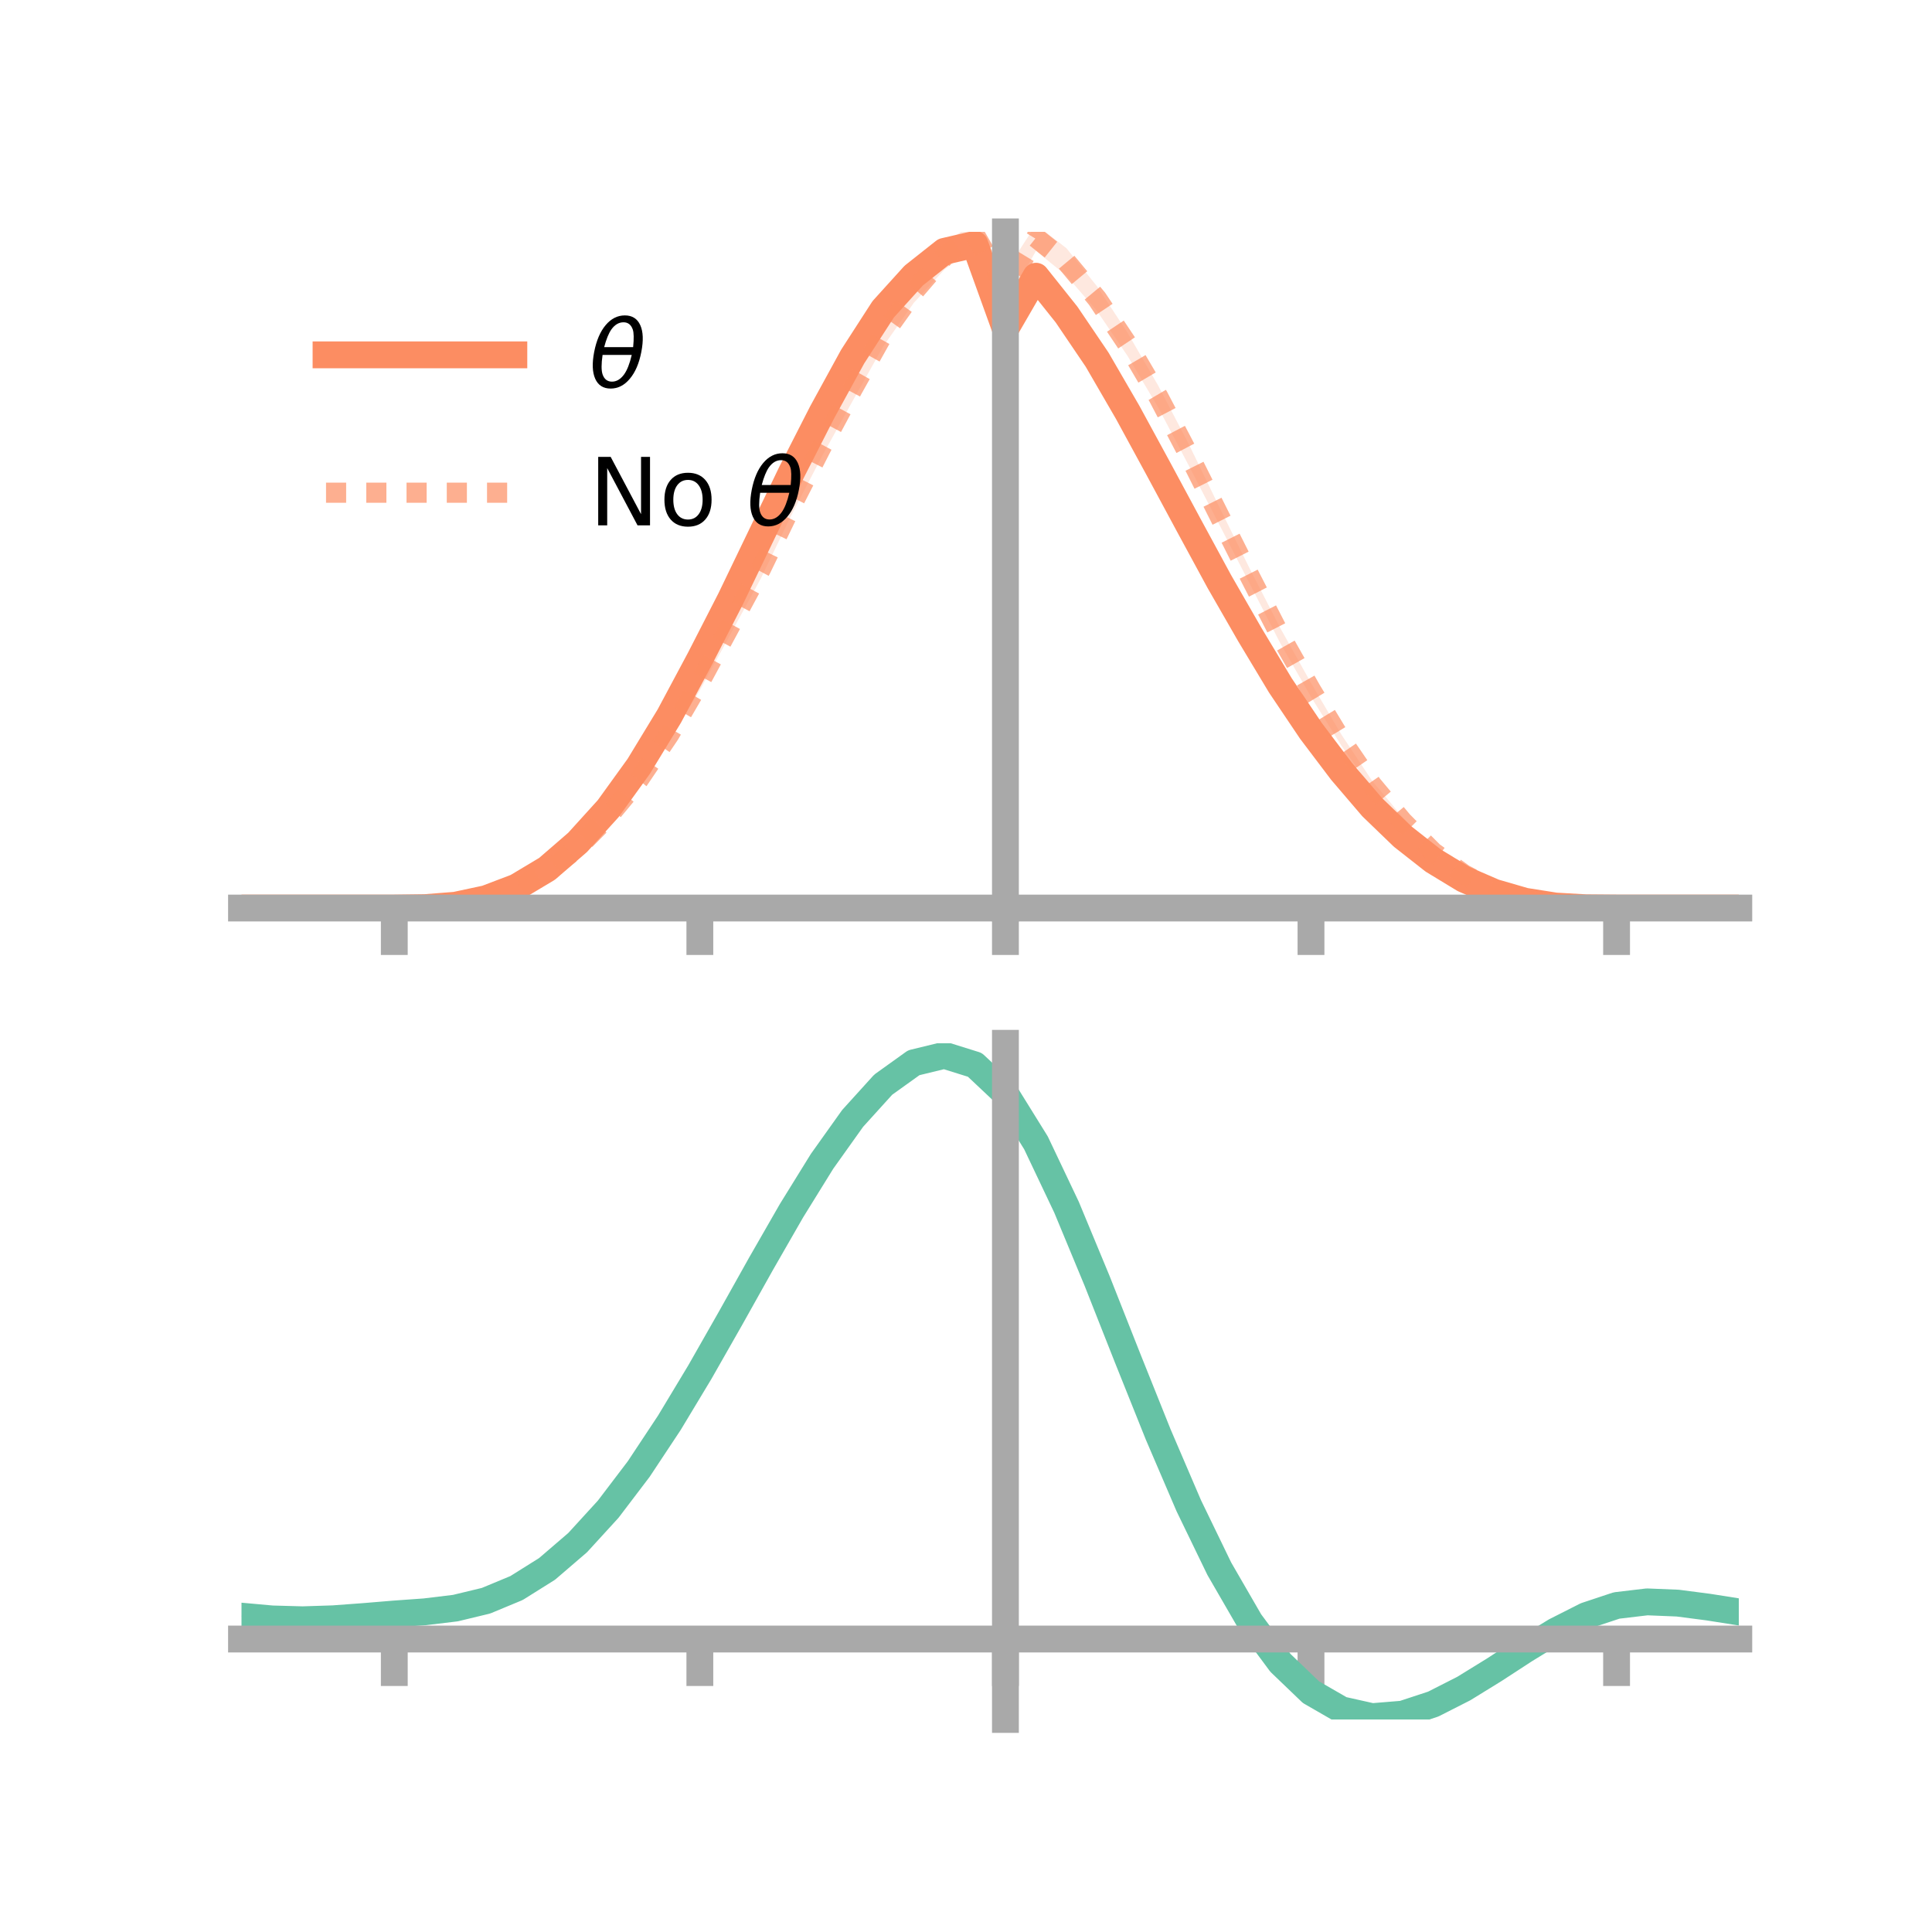 <?xml version="1.0" encoding="utf-8" standalone="no"?>
<!DOCTYPE svg PUBLIC "-//W3C//DTD SVG 1.1//EN"
  "http://www.w3.org/Graphics/SVG/1.1/DTD/svg11.dtd">
<!-- Created with matplotlib (https://matplotlib.org/) -->
<svg height="144pt" version="1.1" viewBox="0 0 144 144" width="144pt" xmlns="http://www.w3.org/2000/svg" xmlns:xlink="http://www.w3.org/1999/xlink">
 <defs>
  <style type="text/css">*{stroke-linecap:butt;stroke-linejoin:round;}</style>
 </defs>
 <g id="figure_1">
  <g id="patch_1">
   <path d="M 0 144 
L 144 144 
L 144 0 
L 0 0 
z
" style="fill:none;"/>
  </g>
  <g id="axes_1">
   <g id="patch_2">
    <path d="M 18 67.68 
L 129.6 67.68 
L 129.6 17.28 
L 18 17.28 
z
" style="fill:none;"/>
   </g>
   <g id="PolyCollection_1">
    <path clip-path="url(#p8a21027cef)" d="M 18 67.68 
L 18 67.68 
L 20.278 67.68 
L 22.555 67.68 
L 24.833 67.68 
L 27.11 67.68 
L 29.388 67.68 
L 31.665 67.635 
L 33.943 67.433 
L 36.22 66.905 
L 38.498 66.004 
L 40.776 64.575 
L 43.053 62.575 
L 45.331 59.946 
L 47.608 56.693 
L 49.886 52.955 
L 52.163 48.518 
L 54.441 44.154 
L 56.718 39.33 
L 58.996 34.376 
L 61.273 29.813 
L 63.551 25.652 
L 65.829 21.974 
L 68.106 19.482 
L 70.384 17.738 
L 72.661 17.28 
L 74.939 23.288 
L 77.216 19.695 
L 79.494 22.4 
L 81.771 25.984 
L 84.049 29.856 
L 86.327 34.177 
L 88.604 38.43 
L 90.882 42.578 
L 93.159 46.695 
L 95.437 50.576 
L 97.714 54.086 
L 99.992 57.113 
L 102.269 59.887 
L 104.547 62.09 
L 106.824 63.95 
L 109.102 65.362 
L 111.38 66.415 
L 113.657 67.093 
L 115.935 67.496 
L 118.212 67.65 
L 120.49 67.68 
L 122.767 67.68 
L 125.045 67.68 
L 127.322 67.68 
L 129.6 67.68 
L 129.6 67.68 
L 129.6 67.68 
L 127.322 67.68 
L 125.045 67.68 
L 122.767 67.68 
L 120.49 67.68 
L 118.212 67.672 
L 115.935 67.564 
L 113.657 67.248 
L 111.38 66.607 
L 109.102 65.686 
L 106.824 64.329 
L 104.547 62.615 
L 102.269 60.426 
L 99.992 57.87 
L 97.714 54.875 
L 95.437 51.616 
L 93.159 47.916 
L 90.882 44.111 
L 88.604 39.86 
L 86.327 35.655 
L 84.049 31.608 
L 81.771 27.627 
L 79.494 24.491 
L 77.216 21.481 
L 74.939 25.759 
L 72.661 19.138 
L 70.384 19.733 
L 68.106 21.595 
L 65.829 24.13 
L 63.551 27.51 
L 61.273 31.669 
L 58.996 36.032 
L 56.718 40.553 
L 54.441 45.187 
L 52.163 49.709 
L 49.886 53.789 
L 47.608 57.542 
L 45.331 60.598 
L 43.053 62.996 
L 40.776 64.938 
L 38.498 66.234 
L 36.22 67.064 
L 33.943 67.508 
L 31.665 67.665 
L 29.388 67.68 
L 27.11 67.68 
L 24.833 67.68 
L 22.555 67.68 
L 20.278 67.68 
L 18 67.68 
z
" style="fill:#fc8d62;fill-opacity:0.2;"/>
   </g>
   <g id="PolyCollection_2">
    <path clip-path="url(#p8a21027cef)" d="M 18 67.68 
L 18 67.68 
L 20.278 67.68 
L 22.555 67.68 
L 24.833 67.68 
L 27.11 67.68 
L 29.388 67.68 
L 31.665 67.638 
L 33.943 67.44 
L 36.22 66.946 
L 38.498 66.103 
L 40.776 64.805 
L 43.053 62.91 
L 45.331 60.569 
L 47.608 57.724 
L 49.886 54.35 
L 52.163 50.229 
L 54.441 45.966 
L 56.718 41.716 
L 58.996 37.038 
L 61.273 32.495 
L 63.551 28.103 
L 65.829 24.041 
L 68.106 20.923 
L 70.384 18.099 
L 72.661 16.608 
L 74.939 20.246 
L 77.216 16.74 
L 79.494 18.509 
L 81.771 21.347 
L 84.049 24.812 
L 86.327 28.743 
L 88.604 33.101 
L 90.882 37.793 
L 93.159 42.405 
L 95.437 46.836 
L 97.714 50.901 
L 99.992 54.769 
L 102.269 58.197 
L 104.547 60.914 
L 106.824 63.306 
L 109.102 64.954 
L 111.38 66.247 
L 113.657 67.034 
L 115.935 67.473 
L 118.212 67.647 
L 120.49 67.68 
L 122.767 67.68 
L 125.045 67.68 
L 127.322 67.68 
L 129.6 67.68 
L 129.6 67.68 
L 129.6 67.68 
L 127.322 67.68 
L 125.045 67.68 
L 122.767 67.68 
L 120.49 67.68 
L 118.212 67.675 
L 115.935 67.553 
L 113.657 67.197 
L 111.38 66.491 
L 109.102 65.37 
L 106.824 63.708 
L 104.547 61.534 
L 102.269 58.817 
L 99.992 55.597 
L 97.714 51.942 
L 95.437 47.965 
L 93.159 43.529 
L 90.882 39.104 
L 88.604 34.703 
L 86.327 30.372 
L 84.049 26.542 
L 81.771 23.192 
L 79.494 20.557 
L 77.216 18.699 
L 74.939 22.721 
L 72.661 18.386 
L 70.384 20.102 
L 68.106 22.576 
L 65.829 25.822 
L 63.551 29.886 
L 61.273 33.996 
L 58.996 38.374 
L 56.718 43.096 
L 54.441 47.279 
L 52.163 51.449 
L 49.886 55.144 
L 47.608 58.507 
L 45.331 61.157 
L 43.053 63.421 
L 40.776 65.191 
L 38.498 66.358 
L 36.22 67.133 
L 33.943 67.518 
L 31.665 67.666 
L 29.388 67.68 
L 27.11 67.68 
L 24.833 67.68 
L 22.555 67.68 
L 20.278 67.68 
L 18 67.68 
z
" style="fill:#fc8d62;fill-opacity:0.2;"/>
   </g>
   <g id="matplotlib.axis_1">
    <g id="xtick_1">
     <g id="line2d_1">
      <defs>
       <path d="M 0 0 
L 0 3.5 
" id="m864f9c9776" style="stroke:#a9a9a9;stroke-width:2;"/>
      </defs>
      <g>
       <use style="fill:#a9a9a9;stroke:#a9a9a9;stroke-width:2;" x="29.388" xlink:href="#m864f9c9776" y="67.68"/>
      </g>
     </g>
    </g>
    <g id="xtick_2">
     <g id="line2d_2">
      <g>
       <use style="fill:#a9a9a9;stroke:#a9a9a9;stroke-width:2;" x="52.163" xlink:href="#m864f9c9776" y="67.68"/>
      </g>
     </g>
    </g>
    <g id="xtick_3">
     <g id="line2d_3">
      <g>
       <use style="fill:#a9a9a9;stroke:#a9a9a9;stroke-width:2;" x="74.939" xlink:href="#m864f9c9776" y="67.68"/>
      </g>
     </g>
    </g>
    <g id="xtick_4">
     <g id="line2d_4">
      <g>
       <use style="fill:#a9a9a9;stroke:#a9a9a9;stroke-width:2;" x="97.714" xlink:href="#m864f9c9776" y="67.68"/>
      </g>
     </g>
    </g>
    <g id="xtick_5">
     <g id="line2d_5">
      <g>
       <use style="fill:#a9a9a9;stroke:#a9a9a9;stroke-width:2;" x="120.49" xlink:href="#m864f9c9776" y="67.68"/>
      </g>
     </g>
    </g>
   </g>
   <g id="matplotlib.axis_2"/>
   <g id="line2d_6">
    <path clip-path="url(#p8a21027cef)" d="M 18 67.68 
L 20.278 67.68 
L 22.555 67.68 
L 24.833 67.68 
L 27.11 67.68 
L 29.388 67.68 
L 31.665 67.65 
L 33.943 67.471 
L 36.22 66.985 
L 38.498 66.119 
L 40.776 64.756 
L 43.053 62.785 
L 45.331 60.272 
L 47.608 57.118 
L 49.886 53.372 
L 52.163 49.113 
L 54.441 44.67 
L 56.718 39.942 
L 58.996 35.204 
L 61.273 30.741 
L 63.551 26.581 
L 65.829 23.052 
L 68.106 20.538 
L 70.384 18.735 
L 72.661 18.209 
L 74.939 24.523 
L 77.216 20.588 
L 79.494 23.445 
L 81.771 26.805 
L 84.049 30.732 
L 86.327 34.916 
L 88.604 39.145 
L 90.882 43.344 
L 93.159 47.306 
L 95.437 51.096 
L 97.714 54.48 
L 99.992 57.492 
L 102.269 60.156 
L 104.547 62.353 
L 106.824 64.14 
L 109.102 65.524 
L 111.38 66.511 
L 113.657 67.171 
L 115.935 67.53 
L 118.212 67.661 
L 120.49 67.68 
L 122.767 67.68 
L 125.045 67.68 
L 127.322 67.68 
L 129.6 67.68 
" style="fill:none;stroke:#fc8d62;stroke-linecap:square;stroke-width:2;"/>
   </g>
   <g id="line2d_7">
    <path clip-path="url(#p8a21027cef)" d="M 18 67.68 
L 20.278 67.68 
L 22.555 67.68 
L 24.833 67.68 
L 27.11 67.68 
L 29.388 67.68 
L 31.665 67.652 
L 33.943 67.479 
L 36.22 67.039 
L 38.498 66.23 
L 40.776 64.998 
L 43.053 63.165 
L 45.331 60.863 
L 47.608 58.116 
L 49.886 54.747 
L 52.163 50.839 
L 54.441 46.622 
L 56.718 42.406 
L 58.996 37.706 
L 61.273 33.245 
L 63.551 28.994 
L 65.829 24.931 
L 68.106 21.75 
L 70.384 19.1 
L 72.661 17.497 
L 74.939 21.484 
L 77.216 17.72 
L 79.494 19.533 
L 81.771 22.269 
L 84.049 25.677 
L 86.327 29.558 
L 88.604 33.902 
L 90.882 38.448 
L 93.159 42.967 
L 95.437 47.4 
L 97.714 51.421 
L 99.992 55.183 
L 102.269 58.507 
L 104.547 61.224 
L 106.824 63.507 
L 109.102 65.162 
L 111.38 66.369 
L 113.657 67.115 
L 115.935 67.513 
L 118.212 67.661 
L 120.49 67.68 
L 122.767 67.68 
L 125.045 67.68 
L 127.322 67.68 
L 129.6 67.68 
" style="fill:none;stroke:#fc8d62;stroke-dasharray:1.5,1.5;stroke-dashoffset:0;stroke-opacity:0.7;stroke-width:1.5;"/>
   </g>
   <g id="patch_3">
    <path d="M 74.939 67.68 
L 74.939 17.28 
" style="fill:none;stroke:#a9a9a9;stroke-linecap:square;stroke-linejoin:miter;stroke-width:2;"/>
   </g>
   <g id="patch_4">
    <path d="M 129.6 67.68 
L 129.6 17.28 
" style="fill:none;"/>
   </g>
   <g id="patch_5">
    <path d="M 18 67.68 
L 129.6 67.68 
" style="fill:none;stroke:#a9a9a9;stroke-linecap:square;stroke-linejoin:miter;stroke-width:2;"/>
   </g>
   <g id="patch_6">
    <path d="M 18 17.28 
L 129.6 17.28 
" style="fill:none;"/>
   </g>
   <g id="legend_1">
    <g id="line2d_8">
     <path d="M 24.3 26.449 
L 38.3 26.449 
" style="fill:none;stroke:#fc8d62;stroke-linecap:square;stroke-width:2;"/>
    </g>
    <g id="line2d_9"/>
    <g id="text_1">
     <!-- $\theta$ -->
     <g transform="translate(43.9 28.899)scale(0.07 -0.07)">
      <defs>
       <path d="M 45.516 34.672 
L 14.453 34.672 
Q 12.359 20.062 14.5 13.875 
Q 17.188 6.25 24.469 6.25 
Q 31.781 6.25 37.359 13.922 
Q 42.234 20.656 45.516 34.672 
z
M 47.016 42.969 
Q 48.344 56.844 46.625 61.719 
Q 43.953 69.438 36.766 69.438 
Q 29.297 69.438 23.828 61.812 
Q 19.531 55.672 16.156 42.969 
z
M 38.188 76.766 
Q 49.906 76.766 54.594 66.406 
Q 59.281 56.109 55.719 37.844 
Q 52.203 19.625 43.453 9.281 
Q 34.766 -1.125 23.047 -1.125 
Q 11.281 -1.125 6.641 9.281 
Q 2 19.625 5.516 37.844 
Q 9.078 56.109 17.719 66.406 
Q 26.422 76.766 38.188 76.766 
z
" id="DejaVuSans-Oblique-952"/>
      </defs>
      <use transform="translate(0 0.234)" xlink:href="#DejaVuSans-Oblique-952"/>
     </g>
    </g>
    <g id="line2d_10">
     <path d="M 24.3 36.724 
L 38.3 36.724 
" style="fill:none;stroke:#fc8d62;stroke-dasharray:1.5,1.5;stroke-dashoffset:0;stroke-opacity:0.7;stroke-width:1.5;"/>
    </g>
    <g id="line2d_11"/>
    <g id="text_2">
     <!-- No $\theta$ -->
     <g transform="translate(43.9 39.174)scale(0.07 -0.07)">
      <defs>
       <path d="M 9.812 72.906 
L 23.094 72.906 
L 55.422 11.922 
L 55.422 72.906 
L 64.984 72.906 
L 64.984 0 
L 51.703 0 
L 19.391 60.984 
L 19.391 0 
L 9.812 0 
z
" id="DejaVuSans-78"/>
       <path d="M 30.609 48.391 
Q 23.391 48.391 19.188 42.75 
Q 14.984 37.109 14.984 27.297 
Q 14.984 17.484 19.156 11.844 
Q 23.344 6.203 30.609 6.203 
Q 37.797 6.203 41.984 11.859 
Q 46.188 17.531 46.188 27.297 
Q 46.188 37.016 41.984 42.703 
Q 37.797 48.391 30.609 48.391 
z
M 30.609 56 
Q 42.328 56 49.016 48.375 
Q 55.719 40.766 55.719 27.297 
Q 55.719 13.875 49.016 6.219 
Q 42.328 -1.422 30.609 -1.422 
Q 18.844 -1.422 12.172 6.219 
Q 5.516 13.875 5.516 27.297 
Q 5.516 40.766 12.172 48.375 
Q 18.844 56 30.609 56 
z
" id="DejaVuSans-111"/>
       <path id="DejaVuSans-32"/>
      </defs>
      <use transform="translate(0 0.234)" xlink:href="#DejaVuSans-78"/>
      <use transform="translate(74.805 0.234)" xlink:href="#DejaVuSans-111"/>
      <use transform="translate(135.986 0.234)" xlink:href="#DejaVuSans-32"/>
      <use transform="translate(167.773 0.234)" xlink:href="#DejaVuSans-Oblique-952"/>
     </g>
    </g>
   </g>
  </g>
  <g id="axes_2">
   <g id="patch_7">
    <path d="M 18 128.16 
L 129.6 128.16 
L 129.6 77.76 
L 18 77.76 
z
" style="fill:none;"/>
   </g>
   <g id="PolyCollection_3">
    <path clip-path="url(#p444615d8bd)" d="M 18 120.498 
L 18 120.421 
L 20.278 120.635 
L 22.555 120.698 
L 24.833 120.617 
L 27.11 120.44 
L 29.388 120.243 
L 31.665 120.074 
L 33.943 119.793 
L 36.22 119.238 
L 38.498 118.283 
L 40.776 116.835 
L 43.053 114.845 
L 45.331 112.302 
L 47.608 109.239 
L 49.886 105.723 
L 52.163 101.856 
L 54.441 97.766 
L 56.718 93.609 
L 58.996 89.558 
L 61.273 85.804 
L 63.551 82.545 
L 65.829 79.984 
L 68.106 78.323 
L 70.384 77.76 
L 72.661 78.483 
L 74.939 80.66 
L 77.216 84.38 
L 79.494 89.246 
L 81.771 94.812 
L 84.049 100.661 
L 86.327 106.431 
L 88.604 111.819 
L 90.882 116.592 
L 93.159 120.585 
L 95.437 123.699 
L 97.714 125.903 
L 99.992 127.223 
L 102.269 127.738 
L 104.547 127.558 
L 106.824 126.821 
L 109.102 125.681 
L 111.38 124.301 
L 113.657 122.844 
L 115.935 121.469 
L 118.212 120.331 
L 120.49 119.58 
L 122.767 119.313 
L 125.045 119.413 
L 127.322 119.718 
L 129.6 120.09 
L 129.6 120.194 
L 129.6 120.194 
L 127.322 119.847 
L 125.045 119.562 
L 122.767 119.475 
L 120.49 119.749 
L 118.212 120.511 
L 115.935 121.676 
L 113.657 123.094 
L 111.38 124.601 
L 109.102 126.028 
L 106.824 127.205 
L 104.547 127.967 
L 102.269 128.16 
L 99.992 127.654 
L 97.714 126.35 
L 95.437 124.186 
L 93.159 121.147 
L 90.882 117.266 
L 88.604 112.635 
L 86.327 107.408 
L 84.049 101.808 
L 81.771 96.126 
L 79.494 90.715 
L 77.216 85.983 
L 74.939 82.365 
L 72.661 80.253 
L 70.384 79.555 
L 68.106 80.101 
L 65.829 81.706 
L 63.551 84.174 
L 61.273 87.308 
L 58.996 90.913 
L 56.718 94.795 
L 54.441 98.775 
L 52.163 102.685 
L 49.886 106.382 
L 47.608 109.742 
L 45.331 112.674 
L 43.053 115.115 
L 40.776 117.037 
L 38.498 118.446 
L 36.22 119.382 
L 33.943 119.925 
L 31.665 120.196 
L 29.388 120.354 
L 27.11 120.535 
L 24.833 120.693 
L 22.555 120.758 
L 20.278 120.695 
L 18 120.498 
z
" style="fill:#66c2a5;fill-opacity:0.2;"/>
   </g>
   <g id="matplotlib.axis_3">
    <g id="xtick_6">
     <g id="line2d_12">
      <g>
       <use style="fill:#a9a9a9;stroke:#a9a9a9;stroke-width:2;" x="29.388" xlink:href="#m864f9c9776" y="122.165"/>
      </g>
     </g>
    </g>
    <g id="xtick_7">
     <g id="line2d_13">
      <g>
       <use style="fill:#a9a9a9;stroke:#a9a9a9;stroke-width:2;" x="52.163" xlink:href="#m864f9c9776" y="122.165"/>
      </g>
     </g>
    </g>
    <g id="xtick_8">
     <g id="line2d_14">
      <g>
       <use style="fill:#a9a9a9;stroke:#a9a9a9;stroke-width:2;" x="74.939" xlink:href="#m864f9c9776" y="122.165"/>
      </g>
     </g>
    </g>
    <g id="xtick_9">
     <g id="line2d_15">
      <g>
       <use style="fill:#a9a9a9;stroke:#a9a9a9;stroke-width:2;" x="97.714" xlink:href="#m864f9c9776" y="122.165"/>
      </g>
     </g>
    </g>
    <g id="xtick_10">
     <g id="line2d_16">
      <g>
       <use style="fill:#a9a9a9;stroke:#a9a9a9;stroke-width:2;" x="120.49" xlink:href="#m864f9c9776" y="122.165"/>
      </g>
     </g>
    </g>
   </g>
   <g id="matplotlib.axis_4"/>
   <g id="line2d_17">
    <path clip-path="url(#p444615d8bd)" d="M 18 120.459 
L 20.278 120.665 
L 22.555 120.728 
L 24.833 120.655 
L 27.11 120.487 
L 29.388 120.298 
L 31.665 120.135 
L 33.943 119.859 
L 36.22 119.31 
L 38.498 118.364 
L 40.776 116.936 
L 43.053 114.98 
L 45.331 112.488 
L 47.608 109.491 
L 49.886 106.052 
L 52.163 102.271 
L 54.441 98.27 
L 56.718 94.202 
L 58.996 90.235 
L 61.273 86.556 
L 63.551 83.359 
L 65.829 80.845 
L 68.106 79.212 
L 70.384 78.657 
L 72.661 79.368 
L 74.939 81.513 
L 77.216 85.182 
L 79.494 89.981 
L 81.771 95.469 
L 84.049 101.235 
L 86.327 106.919 
L 88.604 112.227 
L 90.882 116.929 
L 93.159 120.866 
L 95.437 123.942 
L 97.714 126.126 
L 99.992 127.439 
L 102.269 127.949 
L 104.547 127.762 
L 106.824 127.013 
L 109.102 125.855 
L 111.38 124.451 
L 113.657 122.969 
L 115.935 121.573 
L 118.212 120.421 
L 120.49 119.664 
L 122.767 119.394 
L 125.045 119.487 
L 127.322 119.783 
L 129.6 120.142 
" style="fill:none;stroke:#66c2a5;stroke-linecap:square;stroke-width:2;"/>
   </g>
   <g id="patch_8">
    <path d="M 74.939 128.16 
L 74.939 77.76 
" style="fill:none;stroke:#a9a9a9;stroke-linecap:square;stroke-linejoin:miter;stroke-width:2;"/>
   </g>
   <g id="patch_9">
    <path d="M 129.6 128.16 
L 129.6 77.76 
" style="fill:none;"/>
   </g>
   <g id="patch_10">
    <path d="M 18 122.165 
L 129.6 122.165 
" style="fill:none;stroke:#a9a9a9;stroke-linecap:square;stroke-linejoin:miter;stroke-width:2;"/>
   </g>
   <g id="patch_11">
    <path d="M 18 77.76 
L 129.6 77.76 
" style="fill:none;"/>
   </g>
  </g>
 </g>
 <defs>
  <clipPath id="p8a21027cef">
   <rect height="50.4" width="111.6" x="18" y="17.28"/>
  </clipPath>
  <clipPath id="p444615d8bd">
   <rect height="50.4" width="111.6" x="18" y="77.76"/>
  </clipPath>
 </defs>
</svg>
